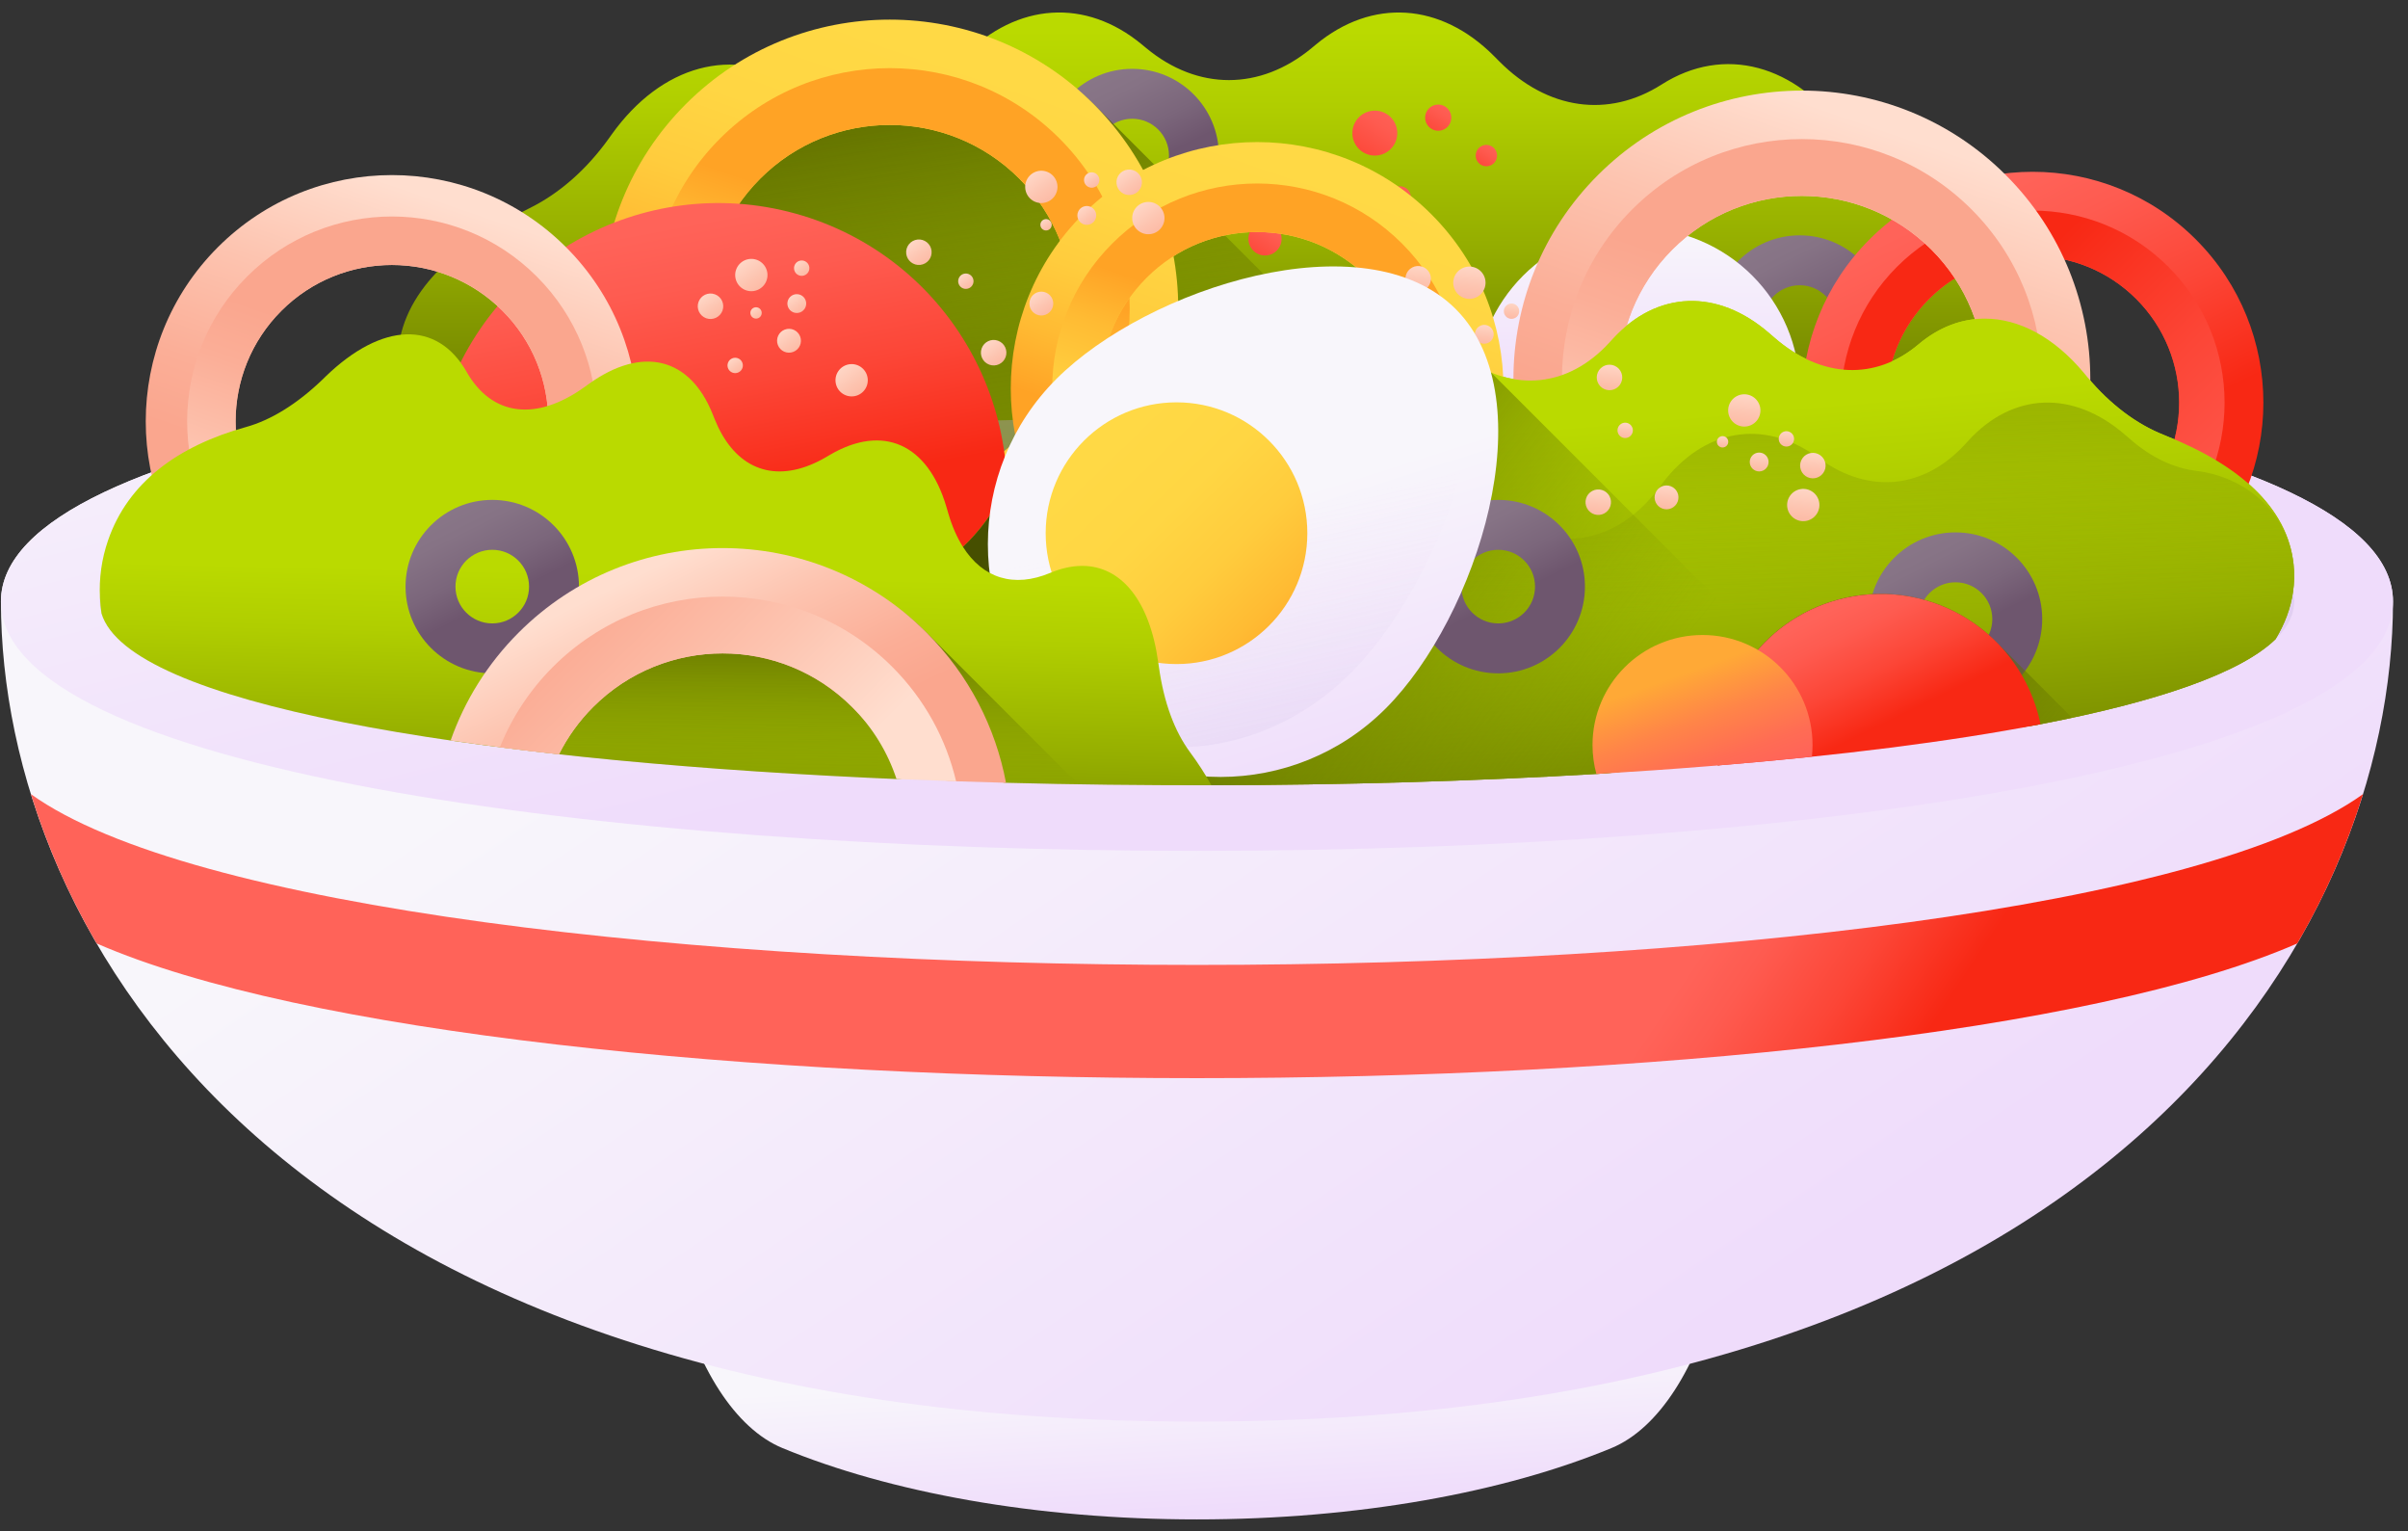 <svg width="151" height="96" viewBox="0 0 151 96" fill="none" xmlns="http://www.w3.org/2000/svg">
<rect x="0" y="0" width="151" height="96" fill="#333333" stroke="none"/>
<path d="M75.059 85.544C62.676 85.544 51.312 83.711 42.412 80.654C43.692 85.719 46.098 89.55 49.065 90.776C55.76 93.543 64.935 95.249 75.059 95.249C85.182 95.249 94.358 93.543 101.053 90.776C104.019 89.55 106.425 85.719 107.706 80.654C98.805 83.711 87.441 85.544 75.059 85.544Z" fill="url(#paint0_linear)"/>
<path d="M150.059 37.705C150.059 16.859 0.059 16.859 0.059 37.705C0.059 58.551 17.684 89.119 75.059 89.119C132.433 89.119 150.059 58.551 150.059 37.705Z" fill="url(#paint1_linear)"/>
<path d="M150.059 37.705C150.059 58.551 0.059 58.551 0.059 37.705C0.059 16.859 150.059 16.859 150.059 37.705Z" fill="url(#paint2_linear)"/>
<path d="M129.176 22.599C129.176 44.87 24.946 44.87 24.946 22.599C24.946 18.759 28.046 15.582 33.175 13.066C35.038 12.152 36.757 10.669 38.194 8.658L38.348 8.442C41.472 4.069 45.995 2.841 49.931 5.299L49.934 5.301C53.297 7.4 57.131 6.836 60.161 3.794L60.449 3.505C63.791 0.152 68.089 -0.123 71.607 2.791L71.876 3.013C75.106 5.69 79.018 5.69 82.249 3.014L82.52 2.79C86.038 -0.123 90.336 0.153 93.678 3.507L94.028 3.858C97.041 6.883 100.858 7.424 104.192 5.3C108.099 2.811 112.61 4.01 115.72 8.365L115.929 8.658C117.366 10.669 119.084 12.153 120.947 13.066C126.076 15.582 129.176 18.759 129.176 22.599Z" fill="url(#paint3_linear)"/>
<path d="M112.857 14.753C109.854 14.753 107.42 17.187 107.42 20.19C107.42 23.193 109.854 25.627 112.857 25.627C115.86 25.627 118.294 23.193 118.294 20.19C118.294 17.187 115.86 14.753 112.857 14.753ZM112.857 22.498C111.582 22.498 110.549 21.465 110.549 20.19C110.549 18.915 111.582 17.882 112.857 17.882C114.132 17.882 115.165 18.915 115.165 20.19C115.165 21.465 114.131 22.498 112.857 22.498Z" fill="url(#paint4_linear)"/>
<path d="M70.998 4.315C67.995 4.315 65.561 6.749 65.561 9.752C65.561 12.755 67.995 15.189 70.998 15.189C74 15.189 76.435 12.755 76.435 9.752C76.435 6.749 74.001 4.315 70.998 4.315ZM70.998 12.06C69.723 12.06 68.69 11.027 68.69 9.752C68.69 8.477 69.723 7.444 70.998 7.444C72.272 7.444 73.305 8.477 73.305 9.752C73.305 11.027 72.272 12.06 70.998 12.06Z" fill="url(#paint5_linear)"/>
<path d="M102.697 34.622C108.308 34.622 112.857 30.073 112.857 24.462C112.857 18.85 108.308 14.301 102.697 14.301C97.085 14.301 92.536 18.85 92.536 24.462C92.536 30.073 97.085 34.622 102.697 34.622Z" fill="url(#paint6_linear)"/>
<path d="M99.836 37.794L68.586 6.527C66.63 4.571 64.305 3.8 61.863 2.927C61.366 3.274 60.914 3.039 60.45 3.505L60.161 3.794C57.13 6.836 53.297 7.4 49.934 5.301L49.931 5.299C48.688 4.523 47.681 4.566 46.383 4.509C45.291 5.205 44.306 5.86 43.353 6.814C36.289 13.878 35.943 25.044 43.006 32.108L47.544 36.646C62.866 39.749 83.263 40.133 99.836 37.794Z" fill="url(#paint7_linear)"/>
<path d="M143.865 37.705C143.865 53.067 6.252 53.067 6.252 37.705C6.252 22.342 143.865 22.342 143.865 37.705Z" fill="url(#paint8_linear)"/>
<path d="M1.939 49.783C2.901 52.892 4.257 56.045 6.061 59.143C31.861 70.402 118.256 70.402 144.057 59.143C145.861 56.045 147.217 52.892 148.179 49.783C128.268 64.058 21.85 64.058 1.939 49.783Z" fill="url(#paint9_linear)"/>
<path d="M143.791 37.106C143.647 38.124 143.274 39.112 142.697 40.068C140.473 42.228 135.197 44.007 127.949 45.402C123.995 46.164 119.455 45.341 114.504 45.875C110.014 46.359 105.185 48.22 100.149 48.517C92.419 48.973 84.199 49.209 75.962 49.224C68.668 49.242 52.932 46.377 52.785 44.989C52.406 41.415 54.803 38.171 59.035 35.356C59.503 35.047 59.956 34.689 60.385 34.283C61.371 33.356 62.253 32.186 62.988 30.791L63.1 30.577C64.238 28.421 65.75 26.95 67.435 26.244C68.885 25.639 70.462 25.603 72.038 26.192C72.329 26.3 72.621 26.43 72.909 26.583L72.912 26.586C75.238 27.803 77.65 27.636 79.697 26.206C80.415 25.706 81.088 25.047 81.697 24.241L81.921 23.944C84.512 20.515 88.238 19.862 91.597 22.25L91.853 22.433C94.938 24.627 98.356 24.268 100.915 21.48L101.129 21.244C103.915 18.209 107.697 18.071 110.944 20.886L111.285 21.18C114.215 23.718 117.6 23.871 120.306 21.586C121.585 20.506 123.009 19.974 124.459 19.974C126.6 19.974 128.8 21.13 130.676 23.377L130.885 23.63C132.338 25.368 133.985 26.591 135.703 27.271C140.429 29.139 143.45 31.812 143.826 35.386C143.888 35.968 143.876 36.544 143.791 37.106Z" fill="url(#paint10_linear)"/>
<path d="M68.586 6.527C61.523 -0.536 50.07 -0.536 43.006 6.527C35.942 13.591 35.943 25.044 43.006 32.107C50.069 39.171 61.522 39.171 68.586 32.107C75.65 25.044 75.65 13.591 68.586 6.527ZM47.674 27.439C43.189 22.954 43.189 15.681 47.674 11.196C52.159 6.711 59.431 6.712 63.916 11.197C68.401 15.682 68.403 22.954 63.918 27.439C59.433 31.924 52.159 31.924 47.674 27.439Z" fill="url(#paint11_linear)"/>
<path d="M45.157 29.956C51.032 35.831 60.56 35.831 66.435 29.956C72.312 24.08 72.31 14.554 66.435 8.679C60.559 2.802 51.034 2.802 45.157 8.679C39.282 14.553 39.281 24.08 45.157 29.956ZM63.918 11.195C68.403 15.68 68.403 22.954 63.918 27.439C59.433 31.924 52.161 31.922 47.676 27.437C43.191 22.952 43.19 15.68 47.675 11.195C52.16 6.71 59.433 6.71 63.918 11.195Z" fill="url(#paint12_linear)"/>
<path d="M137.694 15.007C132.044 9.357 122.883 9.357 117.233 15.007C111.583 20.657 111.583 29.817 117.233 35.467C122.883 41.117 132.044 41.117 137.694 35.467C143.344 29.817 143.344 20.657 137.694 15.007ZM120.967 31.733C117.38 28.146 117.38 22.328 120.967 18.74C124.554 15.153 130.371 15.155 133.958 18.742C137.546 22.329 137.547 28.146 133.96 31.733C130.373 35.321 124.554 35.321 120.967 31.733Z" fill="url(#paint13_linear)"/>
<path d="M118.954 33.746C123.653 38.446 131.274 38.446 135.973 33.746C140.674 29.046 140.672 21.426 135.973 16.727C131.273 12.027 123.654 12.027 118.954 16.727C114.255 21.426 114.253 29.046 118.954 33.746ZM133.96 18.74C137.547 22.328 137.547 28.146 133.96 31.733C130.373 35.321 124.556 35.319 120.969 31.732C117.381 28.145 117.38 22.328 120.967 18.74C124.554 15.153 130.373 15.153 133.96 18.74Z" fill="url(#paint14_linear)"/>
<path d="M86.257 9.752C87.035 9.727 87.645 9.077 87.62 8.299C87.595 7.522 86.945 6.912 86.167 6.937C85.39 6.962 84.78 7.612 84.805 8.389C84.83 9.167 85.481 9.777 86.257 9.752Z" fill="url(#paint15_linear)"/>
<path d="M79.72 12.388C79.708 12.018 79.399 11.728 79.029 11.74C78.659 11.752 78.369 12.061 78.38 12.431C78.392 12.801 78.702 13.091 79.072 13.079C79.442 13.067 79.732 12.758 79.72 12.388Z" fill="url(#paint16_linear)"/>
<path d="M88.388 12.033C88.213 11.707 87.807 11.584 87.481 11.759C87.155 11.934 87.032 12.34 87.206 12.666C87.381 12.992 87.787 13.115 88.114 12.94C88.44 12.766 88.563 12.36 88.388 12.033Z" fill="url(#paint17_linear)"/>
<path d="M93.798 9.436C93.623 9.11 93.217 8.987 92.891 9.162C92.565 9.336 92.442 9.742 92.616 10.069C92.791 10.395 93.197 10.518 93.523 10.343C93.85 10.168 93.972 9.762 93.798 9.436Z" fill="url(#paint18_linear)"/>
<path d="M80.091 14.271C79.702 13.848 79.044 13.821 78.621 14.21C78.198 14.599 78.171 15.257 78.56 15.68C78.949 16.103 79.607 16.13 80.03 15.741C80.453 15.352 80.48 14.694 80.091 14.271Z" fill="url(#paint19_linear)"/>
<path d="M83.499 9.757C83.192 9.423 82.672 9.402 82.338 9.709C82.004 10.016 81.982 10.536 82.29 10.87C82.597 11.203 83.117 11.225 83.45 10.918C83.784 10.611 83.806 10.091 83.499 9.757Z" fill="url(#paint20_linear)"/>
<path d="M90.792 6.82C90.485 6.486 89.965 6.465 89.631 6.772C89.297 7.079 89.276 7.599 89.583 7.932C89.89 8.266 90.41 8.288 90.744 7.981C91.077 7.674 91.099 7.154 90.792 6.82Z" fill="url(#paint21_linear)"/>
<path d="M84.646 11.883C84.831 12.084 85.144 12.097 85.345 11.912C85.546 11.727 85.56 11.413 85.374 11.212C85.189 11.011 84.876 10.998 84.675 11.183C84.473 11.368 84.46 11.682 84.646 11.883Z" fill="url(#paint22_linear)"/>
<path d="M89.755 13.431C83.722 7.398 73.941 7.398 67.907 13.431C61.875 19.463 61.875 29.245 67.907 35.278C73.941 41.311 83.722 41.311 89.755 35.278C95.788 29.245 95.788 19.463 89.755 13.431ZM71.894 31.291C68.064 27.461 68.064 21.248 71.894 17.417C75.725 13.587 81.936 13.588 85.767 17.419C89.597 21.249 89.599 27.461 85.768 31.291C81.938 35.122 75.725 35.122 71.894 31.291Z" fill="url(#paint23_linear)"/>
<path d="M69.745 33.441C74.762 38.459 82.9 38.459 87.918 33.441C92.937 28.422 92.936 20.285 87.918 15.268C82.898 10.248 74.764 10.248 69.745 15.268C64.727 20.285 64.725 28.422 69.745 33.441ZM85.768 17.417C89.599 21.248 89.599 27.46 85.768 31.291C81.938 35.122 75.726 35.12 71.896 31.29C68.065 27.459 68.064 21.248 71.894 17.417C75.725 13.587 81.938 13.587 85.768 17.417Z" fill="url(#paint24_linear)"/>
<path d="M62.483 35.661C59.81 45.286 24.954 35.606 27.628 25.981C30.301 16.356 40.271 10.72 49.896 13.393C59.521 16.067 65.156 26.037 62.483 35.661Z" fill="url(#paint25_linear)"/>
<path d="M125.781 10.976C118.717 3.913 107.264 3.913 100.201 10.976C93.137 18.04 93.137 29.492 100.201 36.556C107.264 43.62 118.717 43.62 125.781 36.556C132.844 29.493 132.844 18.04 125.781 10.976ZM104.869 31.888C100.384 27.403 100.384 20.129 104.869 15.644C109.354 11.159 116.626 11.161 121.111 15.646C125.596 20.131 125.598 27.403 121.113 31.888C116.628 36.373 109.354 36.373 104.869 31.888Z" fill="url(#paint26_linear)"/>
<path d="M102.352 34.405C108.227 40.28 117.755 40.28 123.63 34.405C129.507 28.528 129.505 19.002 123.63 13.127C117.753 7.25 108.229 7.25 102.352 13.127C96.477 19.002 96.475 28.528 102.352 34.405ZM121.113 15.644C125.598 20.129 125.598 27.403 121.113 31.888C116.628 36.373 109.356 36.371 104.871 31.886C100.386 27.401 100.384 20.129 104.869 15.644C109.354 11.159 116.628 11.159 121.113 15.644Z" fill="url(#paint27_linear)"/>
<path d="M35.495 15.497C29.466 9.468 19.69 9.468 13.661 15.497C7.632 21.526 7.632 31.302 13.661 37.331C19.69 43.36 29.466 43.36 35.495 37.331C41.524 31.302 41.524 21.526 35.495 15.497ZM17.645 33.347C13.817 29.519 13.817 23.31 17.645 19.482C21.474 15.654 27.681 15.655 31.509 19.483C35.337 23.311 35.339 29.519 31.51 33.347C27.682 37.175 21.473 37.175 17.645 33.347Z" fill="url(#paint28_linear)"/>
<path d="M15.497 35.495C20.511 40.51 28.644 40.51 33.659 35.495C38.675 30.479 38.673 22.348 33.659 17.334C28.642 12.318 20.513 12.318 15.497 17.334C10.482 22.348 10.481 30.479 15.497 35.495ZM31.51 19.482C35.339 23.31 35.339 29.519 31.51 33.347C27.682 37.175 21.475 37.174 17.647 33.345C13.819 29.517 13.817 23.31 17.645 19.482C21.474 15.654 27.682 15.654 31.51 19.482Z" fill="url(#paint29_linear)"/>
<path d="M143.791 37.106C143.647 38.124 143.274 39.112 142.697 40.068C140.47 42.231 135.185 44.01 127.924 45.407C123.741 46.212 118.903 45.124 113.616 45.674C109.377 46.116 104.851 48.24 100.143 48.517C92.414 48.973 84.197 49.209 75.962 49.224C68.668 49.242 52.932 46.377 52.785 44.989C52.406 41.415 54.803 38.171 59.035 35.356C59.503 35.047 59.956 34.689 60.385 34.283C61.371 33.356 62.253 32.186 62.988 30.791L63.1 30.577C64.238 28.421 65.75 26.95 67.435 26.244C68.885 25.639 70.462 25.603 72.038 26.192C72.329 26.3 72.621 26.43 72.909 26.583L72.912 26.586C75.238 27.803 77.65 27.636 79.697 26.206C80.415 25.706 81.088 25.047 81.697 24.241L81.921 23.944C84.512 20.515 88.238 19.862 91.597 22.25L91.853 22.433C94.938 24.627 98.356 24.268 100.915 21.48L101.129 21.244C103.915 18.209 107.697 18.071 110.944 20.886L111.285 21.18C114.215 23.718 117.6 23.871 120.306 21.586C121.585 20.506 123.009 19.974 124.459 19.974C126.6 19.974 128.8 21.13 130.676 23.377L130.885 23.63C132.338 25.368 133.985 26.591 135.703 27.271C140.429 29.139 143.45 31.812 143.826 35.386C143.888 35.968 143.876 36.544 143.791 37.106Z" fill="url(#paint30_linear)"/>
<path d="M75.287 48.884C75.407 49.035 75.438 49.074 75.558 49.224C83.915 49.217 92.262 48.981 100.107 48.52C105.016 48.231 109.728 46.676 114.122 46.21C119.213 45.669 123.877 46.186 127.926 45.407C135.186 44.01 140.47 42.231 142.697 40.068C143.273 39.112 143.647 38.124 143.791 37.106C143.876 36.545 143.888 35.968 143.826 35.386C143.812 35.253 143.795 35.122 143.773 34.992C143.287 32.011 140.73 29.881 137.732 29.52C136.33 29.351 134.918 28.693 133.598 27.549L133.257 27.255C130.01 24.441 126.227 24.579 123.442 27.614L123.227 27.849C120.668 30.638 117.251 30.997 114.165 28.802L113.91 28.62C110.551 26.232 106.824 26.885 104.233 30.314L104.01 30.611C103.401 31.417 102.727 32.076 102.01 32.576C99.963 34.005 97.551 34.173 95.224 32.955L95.221 32.952C94.933 32.8 94.642 32.67 94.351 32.561C92.774 31.973 91.198 32.008 89.748 32.614C88.062 33.32 86.551 34.791 85.412 36.947L85.301 37.161C84.565 38.555 83.683 39.726 82.698 40.652C82.268 41.058 81.815 41.417 81.348 41.726C78.115 43.876 75.958 46.277 75.287 48.884Z" fill="url(#paint31_linear)"/>
<path d="M116.839 46.69C111.603 47.318 106.348 47.748 100.119 48.518C92.398 48.972 84.189 49.207 75.962 49.224C68.668 49.242 52.932 46.377 52.785 44.989C52.406 41.415 54.803 38.171 59.035 35.356C59.503 35.047 59.956 34.689 60.385 34.283C61.371 33.356 62.253 32.186 62.988 30.791L63.1 30.577C64.238 28.421 65.75 26.95 67.435 26.244C68.885 25.639 70.462 25.603 72.038 26.192C72.329 26.3 72.621 26.43 72.909 26.583L72.912 26.586C75.238 27.803 77.65 27.636 79.697 26.206C80.415 25.706 81.088 25.047 81.697 24.241L81.921 23.944C84.512 20.515 88.238 19.862 91.597 22.25L91.853 22.433C92.394 22.818 92.944 23.124 93.5 23.35L116.839 46.69Z" fill="url(#paint32_linear)"/>
<path d="M93.951 31.337C90.948 31.337 88.514 33.771 88.514 36.774C88.514 39.776 90.948 42.211 93.951 42.211C96.953 42.211 99.388 39.776 99.388 36.774C99.388 33.771 96.954 31.337 93.951 31.337ZM93.951 39.081C92.676 39.081 91.643 38.048 91.643 36.774C91.643 35.499 92.676 34.466 93.951 34.466C95.225 34.466 96.259 35.499 96.259 36.774C96.259 38.048 95.225 39.081 93.951 39.081Z" fill="url(#paint33_linear)"/>
<path d="M122.625 33.374C119.622 33.374 117.188 35.808 117.188 38.811C117.188 41.814 119.622 44.248 122.625 44.248C125.628 44.248 128.062 41.814 128.062 38.811C128.062 35.808 125.628 33.374 122.625 33.374ZM122.625 41.119C121.351 41.119 120.317 40.086 120.317 38.811C120.317 37.536 121.351 36.503 122.625 36.503C123.9 36.503 124.933 37.536 124.933 38.811C124.933 40.086 123.9 41.119 122.625 41.119Z" fill="url(#paint34_linear)"/>
<path d="M92.62 18.617C93.113 18.354 93.299 17.74 93.036 17.247C92.773 16.754 92.16 16.567 91.666 16.831C91.173 17.094 90.987 17.707 91.25 18.2C91.513 18.694 92.126 18.88 92.62 18.617Z" fill="url(#paint35_linear)"/>
<path d="M89.635 17.098C89.427 16.709 88.943 16.561 88.554 16.769C88.164 16.977 88.017 17.461 88.225 17.851C88.433 18.24 88.917 18.388 89.306 18.18C89.696 17.972 89.843 17.488 89.635 17.098Z" fill="url(#paint36_linear)"/>
<path d="M88.035 21.045C87.91 20.811 87.618 20.722 87.383 20.847C87.148 20.972 87.06 21.264 87.185 21.499C87.31 21.734 87.602 21.823 87.837 21.697C88.072 21.572 88.161 21.28 88.035 21.045Z" fill="url(#paint37_linear)"/>
<path d="M93.023 26.009C92.568 25.684 91.936 25.789 91.61 26.244C91.285 26.698 91.39 27.331 91.845 27.656C92.299 27.981 92.932 27.876 93.257 27.422C93.582 26.967 93.478 26.334 93.023 26.009Z" fill="url(#paint38_linear)"/>
<path d="M101.393 23.012C101.034 22.756 100.534 22.838 100.278 23.197C100.021 23.556 100.104 24.056 100.463 24.312C100.822 24.569 101.321 24.486 101.578 24.127C101.834 23.768 101.752 23.269 101.393 23.012Z" fill="url(#paint39_linear)"/>
<path d="M95.064 19.116C94.848 18.961 94.547 19.011 94.392 19.227C94.237 19.444 94.287 19.744 94.503 19.899C94.72 20.054 95.021 20.004 95.176 19.788C95.331 19.572 95.281 19.271 95.064 19.116Z" fill="url(#paint40_linear)"/>
<path d="M91.427 21.67C91.041 21.521 90.608 21.713 90.459 22.098C90.31 22.483 90.502 22.917 90.887 23.066C91.272 23.215 91.706 23.023 91.855 22.638C92.004 22.252 91.812 21.819 91.427 21.67Z" fill="url(#paint41_linear)"/>
<path d="M93.288 20.406C92.984 20.288 92.642 20.44 92.525 20.744C92.407 21.048 92.558 21.39 92.862 21.508C93.167 21.625 93.509 21.474 93.626 21.17C93.744 20.865 93.593 20.523 93.288 20.406Z" fill="url(#paint42_linear)"/>
<path d="M90.651 20.023C90.835 20.094 91.041 20.003 91.112 19.819C91.183 19.636 91.092 19.429 90.908 19.358C90.725 19.288 90.519 19.379 90.448 19.562C90.377 19.746 90.468 19.952 90.651 20.023Z" fill="url(#paint43_linear)"/>
<path d="M109.858 26.622C110.351 26.359 110.537 25.746 110.274 25.253C110.011 24.759 109.398 24.573 108.905 24.836C108.411 25.099 108.225 25.713 108.488 26.206C108.751 26.699 109.365 26.886 109.858 26.622Z" fill="url(#paint44_linear)"/>
<path d="M100.928 31.105C100.72 30.716 100.236 30.569 99.847 30.777C99.457 30.985 99.31 31.469 99.518 31.858C99.726 32.248 100.21 32.395 100.599 32.187C100.989 31.979 101.136 31.495 100.928 31.105Z" fill="url(#paint45_linear)"/>
<path d="M102.336 26.752C102.211 26.517 101.919 26.428 101.684 26.554C101.45 26.679 101.361 26.971 101.486 27.206C101.611 27.441 101.903 27.529 102.138 27.404C102.373 27.279 102.462 26.987 102.336 26.752Z" fill="url(#paint46_linear)"/>
<path d="M113.668 30.836C113.213 30.511 112.581 30.616 112.255 31.07C111.93 31.525 112.035 32.157 112.49 32.483C112.945 32.808 113.577 32.703 113.902 32.248C114.227 31.793 114.123 31.161 113.668 30.836Z" fill="url(#paint47_linear)"/>
<path d="M114.33 29.653C114.587 29.294 114.504 28.794 114.145 28.538C113.786 28.281 113.287 28.363 113.03 28.723C112.773 29.082 112.856 29.581 113.215 29.838C113.574 30.094 114.073 30.011 114.33 29.653Z" fill="url(#paint48_linear)"/>
<path d="M112.302 27.121C112.086 26.966 111.785 27.016 111.63 27.233C111.475 27.449 111.525 27.75 111.741 27.905C111.958 28.06 112.259 28.01 112.414 27.794C112.569 27.577 112.519 27.276 112.302 27.121Z" fill="url(#paint49_linear)"/>
<path d="M104.774 30.483C104.389 30.334 103.956 30.525 103.807 30.91C103.658 31.296 103.849 31.729 104.235 31.878C104.62 32.027 105.053 31.835 105.202 31.45C105.351 31.065 105.16 30.632 104.774 30.483Z" fill="url(#paint50_linear)"/>
<path d="M110.526 28.411C110.222 28.294 109.88 28.445 109.762 28.749C109.645 29.053 109.796 29.395 110.1 29.513C110.404 29.631 110.746 29.479 110.864 29.175C110.981 28.871 110.83 28.529 110.526 28.411Z" fill="url(#paint51_linear)"/>
<path d="M107.889 28.029C108.073 28.099 108.279 28.008 108.35 27.825C108.421 27.641 108.33 27.435 108.146 27.364C107.962 27.293 107.756 27.384 107.685 27.568C107.615 27.752 107.706 27.958 107.889 28.029Z" fill="url(#paint52_linear)"/>
<path d="M86.896 44.411C81.179 50.128 71.921 50.139 66.218 44.436C60.514 38.732 60.525 29.474 66.242 23.757C71.959 18.04 85.579 13.667 91.282 19.371C96.986 25.074 92.613 38.694 86.896 44.411Z" fill="url(#paint53_linear)"/>
<path d="M65.653 43.836C70.808 48.386 79.17 47.727 84.691 42.206C90.128 36.77 94.793 24.634 90.856 19.076C90.735 18.904 90.585 18.753 90.416 18.628C84.301 14.088 71.688 18.312 66.242 23.757C60.721 29.278 60.523 38.101 65.653 43.836Z" fill="url(#paint54_linear)"/>
<path d="M73.776 41.629C78.306 41.629 81.979 37.956 81.979 33.425C81.979 28.894 78.306 25.222 73.776 25.222C69.245 25.222 65.572 28.894 65.572 33.425C65.572 37.956 69.245 41.629 73.776 41.629Z" fill="url(#paint55_linear)"/>
<path d="M75.962 49.224C71.647 49.234 67.329 49.183 63.073 49.071C62.023 49.044 60.977 46.954 59.936 46.919C58.697 46.877 57.465 48.889 56.242 48.837C55.614 48.811 54.99 48.783 54.368 48.753C29.179 47.559 8.068 44.127 6.365 38.453C6.315 38.124 6.282 37.791 6.268 37.462C6.206 36.262 6.368 35.062 6.776 33.874C8.026 30.241 11.153 27.956 15.432 26.768C16.985 26.336 18.627 25.333 20.253 23.765L20.426 23.595C23.959 20.183 27.409 20.074 29.262 23.312V23.315C30.847 26.083 33.615 26.439 36.65 24.265L36.938 24.059C40.285 21.662 43.273 22.4 44.694 25.974L44.803 26.247C44.941 26.591 45.094 26.912 45.259 27.203C46.671 29.692 49.071 30.25 51.8 28.656L52.056 28.506C55.377 26.568 58.185 27.827 59.347 31.777L59.468 32.189C59.706 33 60.015 33.7 60.385 34.283C61.635 36.253 63.582 36.868 65.853 35.915C66.559 35.618 67.232 35.474 67.862 35.474C70.303 35.474 72.088 37.642 72.626 41.492L72.674 41.815C72.985 44.053 73.662 45.853 74.621 47.15C75.129 47.836 75.576 48.53 75.962 49.224Z" fill="url(#paint56_linear)"/>
<path d="M125.338 40.398C122.946 37.897 119.343 36.671 115.718 37.477C110.771 38.576 107.466 43.087 107.722 47.985C107.724 47.985 107.727 47.985 107.729 47.984C107.778 47.98 114.788 46.566 118.094 46.149C121.527 45.715 125.032 45.962 127.911 45.409C128.605 45.275 129.281 45.138 129.938 44.998L125.338 40.398Z" fill="url(#paint57_linear)"/>
<path d="M127.924 45.243C126.699 39.728 121.234 36.251 115.718 37.477C110.771 38.576 107.466 43.087 107.722 47.985C115.334 47.36 122.252 46.499 127.95 45.401C127.942 45.349 127.936 45.296 127.924 45.243Z" fill="url(#paint58_linear)"/>
<path d="M113.66 46.705C113.66 42.895 110.571 39.807 106.761 39.807C102.951 39.807 99.863 42.895 99.863 46.705C99.863 47.333 99.949 47.94 100.105 48.518C104.831 48.24 109.368 47.878 113.621 47.435C113.646 47.195 113.66 46.952 113.66 46.705Z" fill="url(#paint59_linear)"/>
<path d="M58.104 39.655C55.41 36.961 52.05 35.691 48.611 35.075C43.033 34.075 37.143 35.413 32.773 39.783C30.798 41.759 29.126 43.95 28.256 46.421C28.469 46.452 28.689 46.482 28.904 46.512C28.904 46.513 28.903 46.513 28.903 46.514C36.321 47.566 45.066 48.312 54.368 48.753C54.984 48.782 55.603 48.81 56.224 48.837C57.466 48.889 58.717 47.466 59.974 47.508C61 47.542 62.031 49.044 63.065 49.071C64.572 49.11 66.087 49.142 67.607 49.166L58.104 39.655Z" fill="url(#paint60_linear)"/>
<path d="M30.869 31.337C27.866 31.337 25.431 33.771 25.431 36.774C25.431 39.776 27.866 42.211 30.869 42.211C33.871 42.211 36.306 39.776 36.306 36.774C36.306 33.771 33.871 31.337 30.869 31.337ZM30.869 39.081C29.594 39.081 28.561 38.048 28.561 36.774C28.561 35.499 29.594 34.466 30.869 34.466C32.143 34.466 33.176 35.499 33.176 36.774C33.176 38.048 32.143 39.081 30.869 39.081Z" fill="url(#paint61_linear)"/>
<path d="M58.104 39.655C51.041 32.592 39.588 32.592 32.524 39.655C30.548 41.631 29.126 43.951 28.256 46.421C30.412 46.735 32.684 47.023 35.053 47.284C35.59 46.217 36.301 45.214 37.192 44.323C41.677 39.838 48.949 39.84 53.434 44.325C54.745 45.636 55.749 46.895 56.293 48.543C57.525 48.596 58.686 48.934 59.933 48.976C60.979 49.011 62.029 49.042 63.084 49.07C62.432 45.621 60.774 42.325 58.104 39.655Z" fill="url(#paint62_linear)"/>
<path d="M55.953 41.806C50.077 35.93 40.552 35.93 34.675 41.806C33.19 43.291 32.082 45.01 31.347 46.844C32.553 46.999 33.79 47.145 35.053 47.285C35.59 46.217 36.301 45.215 37.192 44.324C41.677 39.839 48.951 39.839 53.436 44.324C54.748 45.635 55.673 47.186 56.217 48.834C57.455 48.887 58.701 48.935 59.955 48.977C59.335 46.349 58.002 43.856 55.953 41.806Z" fill="url(#paint63_linear)"/>
<path d="M48.066 17.59C48.258 17.065 47.988 16.484 47.463 16.291C46.938 16.099 46.356 16.369 46.164 16.894C45.972 17.419 46.242 18.001 46.767 18.193C47.292 18.385 47.874 18.115 48.066 17.59Z" fill="url(#paint64_linear)"/>
<path d="M44.829 18.448C44.414 18.297 43.955 18.51 43.804 18.924C43.652 19.339 43.865 19.798 44.279 19.95C44.694 20.101 45.153 19.888 45.305 19.474C45.456 19.059 45.243 18.6 44.829 18.448Z" fill="url(#paint65_linear)"/>
<path d="M46.268 22.457C46.018 22.365 45.741 22.494 45.65 22.744C45.558 22.994 45.687 23.27 45.937 23.362C46.186 23.453 46.463 23.325 46.555 23.075C46.646 22.825 46.518 22.548 46.268 22.457Z" fill="url(#paint66_linear)"/>
<path d="M53.295 22.831C52.739 22.892 52.337 23.392 52.398 23.948C52.459 24.504 52.959 24.905 53.515 24.844C54.071 24.784 54.472 24.284 54.411 23.728C54.35 23.172 53.85 22.77 53.295 22.831Z" fill="url(#paint67_linear)"/>
<path d="M57.535 15.017C57.096 15.065 56.779 15.46 56.827 15.898C56.875 16.337 57.27 16.654 57.709 16.606C58.147 16.558 58.464 16.163 58.416 15.725C58.368 15.286 57.974 14.969 57.535 15.017Z" fill="url(#paint68_linear)"/>
<path d="M50.221 16.332C49.956 16.361 49.765 16.599 49.794 16.864C49.823 17.128 50.061 17.319 50.325 17.291C50.59 17.262 50.781 17.024 50.752 16.759C50.723 16.494 50.485 16.303 50.221 16.332Z" fill="url(#paint69_linear)"/>
<path d="M49.213 20.661C48.826 20.807 48.631 21.239 48.777 21.625C48.923 22.012 49.355 22.207 49.741 22.061C50.128 21.915 50.323 21.484 50.177 21.097C50.031 20.711 49.599 20.515 49.213 20.661Z" fill="url(#paint70_linear)"/>
<path d="M49.757 18.478C49.452 18.593 49.298 18.934 49.413 19.239C49.528 19.544 49.868 19.698 50.174 19.583C50.479 19.468 50.633 19.127 50.518 18.822C50.403 18.517 50.062 18.363 49.757 18.478Z" fill="url(#paint71_linear)"/>
<path d="M47.536 19.951C47.72 19.881 47.813 19.676 47.743 19.492C47.674 19.308 47.468 19.215 47.285 19.285C47.1 19.354 47.008 19.559 47.077 19.743C47.147 19.927 47.352 20.02 47.536 19.951Z" fill="url(#paint72_linear)"/>
<path d="M66.251 12.064C66.443 11.539 66.173 10.958 65.648 10.765C65.123 10.573 64.542 10.843 64.349 11.368C64.157 11.893 64.427 12.475 64.952 12.667C65.478 12.859 66.059 12.589 66.251 12.064Z" fill="url(#paint73_linear)"/>
<path d="M62.585 21.359C62.17 21.207 61.711 21.42 61.559 21.835C61.408 22.249 61.621 22.708 62.035 22.86C62.45 23.012 62.909 22.799 63.061 22.384C63.212 21.97 62.999 21.511 62.585 21.359Z" fill="url(#paint74_linear)"/>
<path d="M60.732 17.176C60.482 17.084 60.205 17.213 60.114 17.463C60.022 17.713 60.151 17.989 60.4 18.081C60.65 18.172 60.927 18.044 61.019 17.794C61.11 17.544 60.981 17.267 60.732 17.176Z" fill="url(#paint75_linear)"/>
<path d="M71.9 12.665C71.344 12.725 70.943 13.225 71.004 13.781C71.064 14.337 71.564 14.738 72.12 14.678C72.676 14.617 73.078 14.117 73.017 13.561C72.956 13.005 72.456 12.604 71.9 12.665Z" fill="url(#paint76_linear)"/>
<path d="M71.604 11.341C71.556 10.902 71.162 10.585 70.723 10.633C70.284 10.681 69.968 11.076 70.016 11.514C70.064 11.953 70.458 12.27 70.897 12.222C71.335 12.175 71.652 11.78 71.604 11.341Z" fill="url(#paint77_linear)"/>
<path d="M68.406 10.806C68.141 10.835 67.95 11.073 67.979 11.338C68.008 11.602 68.246 11.793 68.51 11.765C68.775 11.736 68.966 11.498 68.937 11.233C68.908 10.968 68.67 10.777 68.406 10.806Z" fill="url(#paint78_linear)"/>
<path d="M65.036 18.331C64.65 18.476 64.454 18.908 64.6 19.295C64.746 19.681 65.178 19.876 65.564 19.73C65.951 19.585 66.146 19.153 66 18.766C65.854 18.38 65.422 18.185 65.036 18.331Z" fill="url(#paint79_linear)"/>
<path d="M67.942 12.952C67.637 13.068 67.483 13.408 67.598 13.713C67.713 14.019 68.054 14.172 68.359 14.057C68.665 13.942 68.819 13.602 68.704 13.296C68.588 12.991 68.247 12.837 67.942 12.952Z" fill="url(#paint80_linear)"/>
<path d="M65.721 14.425C65.905 14.355 65.998 14.15 65.928 13.966C65.859 13.782 65.653 13.689 65.47 13.759C65.285 13.828 65.193 14.034 65.262 14.217C65.332 14.401 65.537 14.494 65.721 14.425Z" fill="url(#paint81_linear)"/>
<defs>
<linearGradient id="paint0_linear" x1="75.368" y1="85.749" x2="75.917" y2="94.808" gradientUnits="userSpaceOnUse">
<stop stop-color="#F8F6FB"/>
<stop offset="1" stop-color="#EFDCFB"/>
</linearGradient>
<linearGradient id="paint1_linear" x1="63.597" y1="26.28" x2="103.684" y2="86.001" gradientUnits="userSpaceOnUse">
<stop stop-color="#F8F6FB"/>
<stop offset="1" stop-color="#EFDCFB"/>
</linearGradient>
<linearGradient id="paint2_linear" x1="65.948" y1="0.922" x2="76.536" y2="43.668" gradientUnits="userSpaceOnUse">
<stop stop-color="#F8F6FB"/>
<stop offset="1" stop-color="#EFDCFB"/>
</linearGradient>
<linearGradient id="paint3_linear" x1="77.061" y1="1.91" x2="77.061" y2="22.806" gradientUnits="userSpaceOnUse">
<stop stop-color="#BADA00"/>
<stop offset="0.227" stop-color="#B0CE00"/>
<stop offset="0.638" stop-color="#95AE00"/>
<stop offset="1" stop-color="#798C00"/>
</linearGradient>
<linearGradient id="paint4_linear" x1="110.021" y1="14.518" x2="113.256" y2="20.989" gradientUnits="userSpaceOnUse">
<stop stop-color="#8A7889"/>
<stop offset="0.334" stop-color="#867385"/>
<stop offset="0.704" stop-color="#7B667B"/>
<stop offset="1" stop-color="#6E566E"/>
</linearGradient>
<linearGradient id="paint5_linear" x1="68.162" y1="4.081" x2="71.397" y2="10.552" gradientUnits="userSpaceOnUse">
<stop stop-color="#8A7889"/>
<stop offset="0.334" stop-color="#867385"/>
<stop offset="0.704" stop-color="#7B667B"/>
<stop offset="1" stop-color="#6E566E"/>
</linearGradient>
<linearGradient id="paint6_linear" x1="102.697" y1="14.382" x2="102.697" y2="25.262" gradientUnits="userSpaceOnUse">
<stop stop-color="#F8F6FB"/>
<stop offset="1" stop-color="#EFDCFB"/>
</linearGradient>
<linearGradient id="paint7_linear" x1="69.109" y1="31.014" x2="63.586" y2="-1.445" gradientUnits="userSpaceOnUse">
<stop stop-color="#798C00" stop-opacity="0"/>
<stop offset="0.654" stop-color="#556100" stop-opacity="0.654"/>
<stop offset="1" stop-color="#464F00"/>
</linearGradient>
<linearGradient id="paint8_linear" x1="75.059" y1="67.146" x2="75.059" y2="-39.211" gradientUnits="userSpaceOnUse">
<stop stop-color="#EFDCFB" stop-opacity="0"/>
<stop offset="0.029" stop-color="#E9D6F7" stop-opacity="0.029"/>
<stop offset="0.22" stop-color="#C5B5DE" stop-opacity="0.22"/>
<stop offset="0.414" stop-color="#AA9BCB" stop-opacity="0.414"/>
<stop offset="0.608" stop-color="#9688BD" stop-opacity="0.608"/>
<stop offset="0.803" stop-color="#8A7DB5" stop-opacity="0.803"/>
<stop offset="1" stop-color="#8679B2"/>
</linearGradient>
<linearGradient id="paint9_linear" x1="99.981" y1="69.703" x2="112.15" y2="77.816" gradientUnits="userSpaceOnUse">
<stop stop-color="#FF6359"/>
<stop offset="0.224" stop-color="#FE5B50"/>
<stop offset="0.595" stop-color="#FC4637"/>
<stop offset="1" stop-color="#F82814"/>
</linearGradient>
<linearGradient id="paint10_linear" x1="97.159" y1="26.768" x2="99.112" y2="49.624" gradientUnits="userSpaceOnUse">
<stop stop-color="#BADA00"/>
<stop offset="0.227" stop-color="#B0CE00"/>
<stop offset="0.638" stop-color="#95AE00"/>
<stop offset="1" stop-color="#798C00"/>
</linearGradient>
<linearGradient id="paint11_linear" x1="61.163" y1="3.715" x2="53.959" y2="24.737" gradientUnits="userSpaceOnUse">
<stop stop-color="#FFD945"/>
<stop offset="0.313" stop-color="#FFD643"/>
<stop offset="0.559" stop-color="#FFCC3D"/>
<stop offset="0.783" stop-color="#FFBB33"/>
<stop offset="0.992" stop-color="#FFA426"/>
<stop offset="1" stop-color="#FFA325"/>
</linearGradient>
<linearGradient id="paint12_linear" x1="51.394" y1="32.344" x2="57.386" y2="14.857" gradientUnits="userSpaceOnUse">
<stop stop-color="#FFD945"/>
<stop offset="0.313" stop-color="#FFD643"/>
<stop offset="0.559" stop-color="#FFCC3D"/>
<stop offset="0.783" stop-color="#FFBB33"/>
<stop offset="0.992" stop-color="#FFA426"/>
<stop offset="1" stop-color="#FFA325"/>
</linearGradient>
<linearGradient id="paint13_linear" x1="121.669" y1="13.402" x2="129.487" y2="29.37" gradientUnits="userSpaceOnUse">
<stop stop-color="#FF6359"/>
<stop offset="0.224" stop-color="#FE5B50"/>
<stop offset="0.595" stop-color="#FC4637"/>
<stop offset="1" stop-color="#F82814"/>
</linearGradient>
<linearGradient id="paint14_linear" x1="141.657" y1="39.43" x2="123.122" y2="20.895" gradientUnits="userSpaceOnUse">
<stop stop-color="#FF6359"/>
<stop offset="0.224" stop-color="#FE5B50"/>
<stop offset="0.595" stop-color="#FC4637"/>
<stop offset="1" stop-color="#F82814"/>
</linearGradient>
<linearGradient id="paint15_linear" x1="87.142" y1="6.457" x2="83.584" y2="12.097" gradientUnits="userSpaceOnUse">
<stop stop-color="#FF6359"/>
<stop offset="0.224" stop-color="#FE5B50"/>
<stop offset="0.595" stop-color="#FC4637"/>
<stop offset="1" stop-color="#F82814"/>
</linearGradient>
<linearGradient id="paint16_linear" x1="79.377" y1="11.477" x2="77.683" y2="14.161" gradientUnits="userSpaceOnUse">
<stop stop-color="#FF6359"/>
<stop offset="0.224" stop-color="#FE5B50"/>
<stop offset="0.595" stop-color="#FC4637"/>
<stop offset="1" stop-color="#F82814"/>
</linearGradient>
<linearGradient id="paint17_linear" x1="88.129" y1="11.415" x2="86.435" y2="14.099" gradientUnits="userSpaceOnUse">
<stop stop-color="#FF6359"/>
<stop offset="0.224" stop-color="#FE5B50"/>
<stop offset="0.595" stop-color="#FC4637"/>
<stop offset="1" stop-color="#F82814"/>
</linearGradient>
<linearGradient id="paint18_linear" x1="93.54" y1="8.814" x2="91.847" y2="11.499" gradientUnits="userSpaceOnUse">
<stop stop-color="#FF6359"/>
<stop offset="0.224" stop-color="#FE5B50"/>
<stop offset="0.595" stop-color="#FC4637"/>
<stop offset="1" stop-color="#F82814"/>
</linearGradient>
<linearGradient id="paint19_linear" x1="79.954" y1="13.567" x2="77.325" y2="17.735" gradientUnits="userSpaceOnUse">
<stop stop-color="#FF6359"/>
<stop offset="0.224" stop-color="#FE5B50"/>
<stop offset="0.595" stop-color="#FC4637"/>
<stop offset="1" stop-color="#F82814"/>
</linearGradient>
<linearGradient id="paint20_linear" x1="83.345" y1="9.184" x2="81.27" y2="12.474" gradientUnits="userSpaceOnUse">
<stop stop-color="#FF6359"/>
<stop offset="0.224" stop-color="#FE5B50"/>
<stop offset="0.595" stop-color="#FC4637"/>
<stop offset="1" stop-color="#F82814"/>
</linearGradient>
<linearGradient id="paint21_linear" x1="90.642" y1="6.243" x2="88.566" y2="9.533" gradientUnits="userSpaceOnUse">
<stop stop-color="#FF6359"/>
<stop offset="0.224" stop-color="#FE5B50"/>
<stop offset="0.595" stop-color="#FC4637"/>
<stop offset="1" stop-color="#F82814"/>
</linearGradient>
<linearGradient id="paint22_linear" x1="85.197" y1="10.838" x2="83.946" y2="12.822" gradientUnits="userSpaceOnUse">
<stop stop-color="#FF6359"/>
<stop offset="0.224" stop-color="#FE5B50"/>
<stop offset="0.595" stop-color="#FC4637"/>
<stop offset="1" stop-color="#F82814"/>
</linearGradient>
<linearGradient id="paint23_linear" x1="83.415" y1="11.024" x2="77.263" y2="28.98" gradientUnits="userSpaceOnUse">
<stop stop-color="#FFD945"/>
<stop offset="0.313" stop-color="#FFD643"/>
<stop offset="0.559" stop-color="#FFCC3D"/>
<stop offset="0.783" stop-color="#FFBB33"/>
<stop offset="0.992" stop-color="#FFA426"/>
<stop offset="1" stop-color="#FFA325"/>
</linearGradient>
<linearGradient id="paint24_linear" x1="75.074" y1="35.489" x2="80.191" y2="20.553" gradientUnits="userSpaceOnUse">
<stop stop-color="#FFD945"/>
<stop offset="0.313" stop-color="#FFD643"/>
<stop offset="0.559" stop-color="#FFCC3D"/>
<stop offset="0.783" stop-color="#FFBB33"/>
<stop offset="0.992" stop-color="#FFA426"/>
<stop offset="1" stop-color="#FFA325"/>
</linearGradient>
<linearGradient id="paint25_linear" x1="42.607" y1="14.066" x2="45.837" y2="31.407" gradientUnits="userSpaceOnUse">
<stop stop-color="#FF6359"/>
<stop offset="0.224" stop-color="#FE5B50"/>
<stop offset="0.595" stop-color="#FC4637"/>
<stop offset="1" stop-color="#F82814"/>
</linearGradient>
<linearGradient id="paint26_linear" x1="118.349" y1="8.163" x2="111.145" y2="29.186" gradientUnits="userSpaceOnUse">
<stop stop-color="#FFDECF"/>
<stop offset="0.379" stop-color="#FDC4B0"/>
<stop offset="0.765" stop-color="#FBAE97"/>
<stop offset="1" stop-color="#FAA68E"/>
</linearGradient>
<linearGradient id="paint27_linear" x1="108.58" y1="36.792" x2="114.572" y2="19.305" gradientUnits="userSpaceOnUse">
<stop stop-color="#FFDECF"/>
<stop offset="0.379" stop-color="#FDC4B0"/>
<stop offset="0.765" stop-color="#FBAE97"/>
<stop offset="1" stop-color="#FAA68E"/>
</linearGradient>
<linearGradient id="paint28_linear" x1="29.167" y1="13.092" x2="23.019" y2="31.036" gradientUnits="userSpaceOnUse">
<stop stop-color="#FFDECF"/>
<stop offset="0.379" stop-color="#FDC4B0"/>
<stop offset="0.765" stop-color="#FBAE97"/>
<stop offset="1" stop-color="#FAA68E"/>
</linearGradient>
<linearGradient id="paint29_linear" x1="20.83" y1="37.541" x2="25.945" y2="22.616" gradientUnits="userSpaceOnUse">
<stop stop-color="#FFDECF"/>
<stop offset="0.379" stop-color="#FDC4B0"/>
<stop offset="0.765" stop-color="#FBAE97"/>
<stop offset="1" stop-color="#FAA68E"/>
</linearGradient>
<linearGradient id="paint30_linear" x1="97.159" y1="26.768" x2="99.112" y2="49.622" gradientUnits="userSpaceOnUse">
<stop stop-color="#BADA00"/>
<stop offset="0.227" stop-color="#B0CE00"/>
<stop offset="0.638" stop-color="#95AE00"/>
<stop offset="1" stop-color="#798C00"/>
</linearGradient>
<linearGradient id="paint31_linear" x1="109.474" y1="38.275" x2="108.592" y2="2" gradientUnits="userSpaceOnUse">
<stop stop-color="#798C00" stop-opacity="0"/>
<stop offset="0.654" stop-color="#556100" stop-opacity="0.654"/>
<stop offset="1" stop-color="#464F00"/>
</linearGradient>
<linearGradient id="paint32_linear" x1="96.137" y1="52.263" x2="66.409" y2="28.947" gradientUnits="userSpaceOnUse">
<stop stop-color="#798C00" stop-opacity="0"/>
<stop offset="0.654" stop-color="#556100" stop-opacity="0.654"/>
<stop offset="1" stop-color="#464F00"/>
</linearGradient>
<linearGradient id="paint33_linear" x1="91.115" y1="31.102" x2="94.35" y2="37.573" gradientUnits="userSpaceOnUse">
<stop stop-color="#8A7889"/>
<stop offset="0.334" stop-color="#867385"/>
<stop offset="0.704" stop-color="#7B667B"/>
<stop offset="1" stop-color="#6E566E"/>
</linearGradient>
<linearGradient id="paint34_linear" x1="119.79" y1="33.14" x2="123.025" y2="39.61" gradientUnits="userSpaceOnUse">
<stop stop-color="#8A7889"/>
<stop offset="0.334" stop-color="#867385"/>
<stop offset="0.704" stop-color="#7B667B"/>
<stop offset="1" stop-color="#6E566E"/>
</linearGradient>
<linearGradient id="paint35_linear" x1="92.091" y1="16.111" x2="91.587" y2="20.877" gradientUnits="userSpaceOnUse">
<stop stop-color="#FFDECF"/>
<stop offset="0.379" stop-color="#FDC4B0"/>
<stop offset="0.765" stop-color="#FBAE97"/>
<stop offset="1" stop-color="#FAA68E"/>
</linearGradient>
<linearGradient id="paint36_linear" x1="88.844" y1="16.183" x2="88.446" y2="19.945" gradientUnits="userSpaceOnUse">
<stop stop-color="#FFDECF"/>
<stop offset="0.379" stop-color="#FDC4B0"/>
<stop offset="0.765" stop-color="#FBAE97"/>
<stop offset="1" stop-color="#FAA68E"/>
</linearGradient>
<linearGradient id="paint37_linear" x1="87.472" y1="20.461" x2="87.232" y2="22.729" gradientUnits="userSpaceOnUse">
<stop stop-color="#FFDECF"/>
<stop offset="0.379" stop-color="#FDC4B0"/>
<stop offset="0.765" stop-color="#FBAE97"/>
<stop offset="1" stop-color="#FAA68E"/>
</linearGradient>
<linearGradient id="paint38_linear" x1="92.377" y1="25.22" x2="91.874" y2="29.985" gradientUnits="userSpaceOnUse">
<stop stop-color="#FFDECF"/>
<stop offset="0.379" stop-color="#FDC4B0"/>
<stop offset="0.765" stop-color="#FBAE97"/>
<stop offset="1" stop-color="#FAA68E"/>
</linearGradient>
<linearGradient id="paint39_linear" x1="100.838" y1="22.376" x2="100.441" y2="26.138" gradientUnits="userSpaceOnUse">
<stop stop-color="#FFDECF"/>
<stop offset="0.379" stop-color="#FDC4B0"/>
<stop offset="0.765" stop-color="#FBAE97"/>
<stop offset="1" stop-color="#FAA68E"/>
</linearGradient>
<linearGradient id="paint40_linear" x1="94.646" y1="18.7" x2="94.406" y2="20.968" gradientUnits="userSpaceOnUse">
<stop stop-color="#FFDECF"/>
<stop offset="0.379" stop-color="#FDC4B0"/>
<stop offset="0.765" stop-color="#FBAE97"/>
<stop offset="1" stop-color="#FAA68E"/>
</linearGradient>
<linearGradient id="paint41_linear" x1="91.06" y1="21.155" x2="90.688" y2="24.677" gradientUnits="userSpaceOnUse">
<stop stop-color="#FFDECF"/>
<stop offset="0.379" stop-color="#FDC4B0"/>
<stop offset="0.765" stop-color="#FBAE97"/>
<stop offset="1" stop-color="#FAA68E"/>
</linearGradient>
<linearGradient id="paint42_linear" x1="92.954" y1="19.983" x2="92.66" y2="22.763" gradientUnits="userSpaceOnUse">
<stop stop-color="#FFDECF"/>
<stop offset="0.379" stop-color="#FDC4B0"/>
<stop offset="0.765" stop-color="#FBAE97"/>
<stop offset="1" stop-color="#FAA68E"/>
</linearGradient>
<linearGradient id="paint43_linear" x1="90.621" y1="19.071" x2="90.444" y2="20.748" gradientUnits="userSpaceOnUse">
<stop stop-color="#FFDECF"/>
<stop offset="0.379" stop-color="#FDC4B0"/>
<stop offset="0.765" stop-color="#FBAE97"/>
<stop offset="1" stop-color="#FAA68E"/>
</linearGradient>
<linearGradient id="paint44_linear" x1="109.324" y1="24.124" x2="108.821" y2="28.889" gradientUnits="userSpaceOnUse">
<stop stop-color="#FFDECF"/>
<stop offset="0.379" stop-color="#FDC4B0"/>
<stop offset="0.765" stop-color="#FBAE97"/>
<stop offset="1" stop-color="#FAA68E"/>
</linearGradient>
<linearGradient id="paint45_linear" x1="100.13" y1="30.195" x2="99.732" y2="33.957" gradientUnits="userSpaceOnUse">
<stop stop-color="#FFDECF"/>
<stop offset="0.379" stop-color="#FDC4B0"/>
<stop offset="0.765" stop-color="#FBAE97"/>
<stop offset="1" stop-color="#FAA68E"/>
</linearGradient>
<linearGradient id="paint46_linear" x1="101.77" y1="26.174" x2="101.53" y2="28.442" gradientUnits="userSpaceOnUse">
<stop stop-color="#FFDECF"/>
<stop offset="0.379" stop-color="#FDC4B0"/>
<stop offset="0.765" stop-color="#FBAE97"/>
<stop offset="1" stop-color="#FAA68E"/>
</linearGradient>
<linearGradient id="paint47_linear" x1="113.02" y1="30.055" x2="112.516" y2="34.821" gradientUnits="userSpaceOnUse">
<stop stop-color="#FFDECF"/>
<stop offset="0.379" stop-color="#FDC4B0"/>
<stop offset="0.765" stop-color="#FBAE97"/>
<stop offset="1" stop-color="#FAA68E"/>
</linearGradient>
<linearGradient id="paint48_linear" x1="113.587" y1="27.906" x2="113.19" y2="31.669" gradientUnits="userSpaceOnUse">
<stop stop-color="#FFDECF"/>
<stop offset="0.379" stop-color="#FDC4B0"/>
<stop offset="0.765" stop-color="#FBAE97"/>
<stop offset="1" stop-color="#FAA68E"/>
</linearGradient>
<linearGradient id="paint49_linear" x1="111.88" y1="26.712" x2="111.64" y2="28.98" gradientUnits="userSpaceOnUse">
<stop stop-color="#FFDECF"/>
<stop offset="0.379" stop-color="#FDC4B0"/>
<stop offset="0.765" stop-color="#FBAE97"/>
<stop offset="1" stop-color="#FAA68E"/>
</linearGradient>
<linearGradient id="paint50_linear" x1="104.403" y1="29.973" x2="104.031" y2="33.495" gradientUnits="userSpaceOnUse">
<stop stop-color="#FFDECF"/>
<stop offset="0.379" stop-color="#FDC4B0"/>
<stop offset="0.765" stop-color="#FBAE97"/>
<stop offset="1" stop-color="#FAA68E"/>
</linearGradient>
<linearGradient id="paint51_linear" x1="110.187" y1="27.996" x2="109.893" y2="30.776" gradientUnits="userSpaceOnUse">
<stop stop-color="#FFDECF"/>
<stop offset="0.379" stop-color="#FDC4B0"/>
<stop offset="0.765" stop-color="#FBAE97"/>
<stop offset="1" stop-color="#FAA68E"/>
</linearGradient>
<linearGradient id="paint52_linear" x1="107.855" y1="27.084" x2="107.678" y2="28.76" gradientUnits="userSpaceOnUse">
<stop stop-color="#FFDECF"/>
<stop offset="0.379" stop-color="#FDC4B0"/>
<stop offset="0.765" stop-color="#FBAE97"/>
<stop offset="1" stop-color="#FAA68E"/>
</linearGradient>
<linearGradient id="paint53_linear" x1="78.342" y1="31.809" x2="83.893" y2="49.341" gradientUnits="userSpaceOnUse">
<stop stop-color="#F8F6FB"/>
<stop offset="1" stop-color="#EFDCFB"/>
</linearGradient>
<linearGradient id="paint54_linear" x1="77.782" y1="32.453" x2="93.073" y2="104.526" gradientUnits="userSpaceOnUse">
<stop stop-color="#EFDCFB" stop-opacity="0"/>
<stop offset="0.029" stop-color="#E9D6F7" stop-opacity="0.029"/>
<stop offset="0.22" stop-color="#C5B5DE" stop-opacity="0.22"/>
<stop offset="0.414" stop-color="#AA9BCB" stop-opacity="0.414"/>
<stop offset="0.608" stop-color="#9688BD" stop-opacity="0.608"/>
<stop offset="0.803" stop-color="#8A7DB5" stop-opacity="0.803"/>
<stop offset="1" stop-color="#8679B2"/>
</linearGradient>
<linearGradient id="paint55_linear" x1="68.812" y1="28.312" x2="81.669" y2="41.557" gradientUnits="userSpaceOnUse">
<stop stop-color="#FFD945"/>
<stop offset="0.313" stop-color="#FFD643"/>
<stop offset="0.559" stop-color="#FFCC3D"/>
<stop offset="0.783" stop-color="#FFBB33"/>
<stop offset="0.992" stop-color="#FFA426"/>
<stop offset="1" stop-color="#FFA325"/>
</linearGradient>
<linearGradient id="paint56_linear" x1="41.271" y1="35.963" x2="40.879" y2="53.022" gradientUnits="userSpaceOnUse">
<stop stop-color="#BADA00"/>
<stop offset="0.227" stop-color="#B0CE00"/>
<stop offset="0.638" stop-color="#95AE00"/>
<stop offset="1" stop-color="#798C00"/>
</linearGradient>
<linearGradient id="paint57_linear" x1="127.841" y1="55.5" x2="113.085" y2="40.745" gradientUnits="userSpaceOnUse">
<stop stop-color="#798C00" stop-opacity="0"/>
<stop offset="0.654" stop-color="#556100" stop-opacity="0.654"/>
<stop offset="1" stop-color="#464F00"/>
</linearGradient>
<linearGradient id="paint58_linear" x1="114.062" y1="38.604" x2="117.514" y2="45.657" gradientUnits="userSpaceOnUse">
<stop stop-color="#FF6359"/>
<stop offset="0.224" stop-color="#FE5B50"/>
<stop offset="0.595" stop-color="#FC4637"/>
<stop offset="1" stop-color="#F82814"/>
</linearGradient>
<linearGradient id="paint59_linear" x1="105.203" y1="42.343" x2="107.738" y2="49.384" gradientUnits="userSpaceOnUse">
<stop stop-color="#FFA936"/>
<stop offset="0.411" stop-color="#FF8548"/>
<stop offset="0.778" stop-color="#FF6C54"/>
<stop offset="1" stop-color="#FF6359"/>
</linearGradient>
<linearGradient id="paint60_linear" x1="47.922" y1="49.412" x2="47.993" y2="36.899" gradientUnits="userSpaceOnUse">
<stop stop-color="#798C00" stop-opacity="0"/>
<stop offset="0.654" stop-color="#556100" stop-opacity="0.654"/>
<stop offset="1" stop-color="#464F00"/>
</linearGradient>
<linearGradient id="paint61_linear" x1="28.033" y1="31.102" x2="31.268" y2="37.573" gradientUnits="userSpaceOnUse">
<stop stop-color="#8A7889"/>
<stop offset="0.334" stop-color="#867385"/>
<stop offset="0.704" stop-color="#7B667B"/>
<stop offset="1" stop-color="#6E566E"/>
</linearGradient>
<linearGradient id="paint62_linear" x1="40.243" y1="35.923" x2="46.421" y2="48.543" gradientUnits="userSpaceOnUse">
<stop stop-color="#FFDECF"/>
<stop offset="0.379" stop-color="#FDC4B0"/>
<stop offset="0.765" stop-color="#FBAE97"/>
<stop offset="1" stop-color="#FAA68E"/>
</linearGradient>
<linearGradient id="paint63_linear" x1="50.059" y1="50.734" x2="34.521" y2="35.196" gradientUnits="userSpaceOnUse">
<stop stop-color="#FFDECF"/>
<stop offset="0.379" stop-color="#FDC4B0"/>
<stop offset="0.765" stop-color="#FBAE97"/>
<stop offset="1" stop-color="#FAA68E"/>
</linearGradient>
<linearGradient id="paint64_linear" x1="46.213" y1="15.992" x2="49.017" y2="19.879" gradientUnits="userSpaceOnUse">
<stop stop-color="#FFDECF"/>
<stop offset="0.379" stop-color="#FDC4B0"/>
<stop offset="0.765" stop-color="#FBAE97"/>
<stop offset="1" stop-color="#FAA68E"/>
</linearGradient>
<linearGradient id="paint65_linear" x1="43.842" y1="18.212" x2="46.055" y2="21.28" gradientUnits="userSpaceOnUse">
<stop stop-color="#FFDECF"/>
<stop offset="0.379" stop-color="#FDC4B0"/>
<stop offset="0.765" stop-color="#FBAE97"/>
<stop offset="1" stop-color="#FAA68E"/>
</linearGradient>
<linearGradient id="paint66_linear" x1="45.673" y1="22.314" x2="47.008" y2="24.164" gradientUnits="userSpaceOnUse">
<stop stop-color="#FFDECF"/>
<stop offset="0.379" stop-color="#FDC4B0"/>
<stop offset="0.765" stop-color="#FBAE97"/>
<stop offset="1" stop-color="#FAA68E"/>
</linearGradient>
<linearGradient id="paint67_linear" x1="52.503" y1="22.587" x2="55.306" y2="26.474" gradientUnits="userSpaceOnUse">
<stop stop-color="#FFDECF"/>
<stop offset="0.379" stop-color="#FDC4B0"/>
<stop offset="0.765" stop-color="#FBAE97"/>
<stop offset="1" stop-color="#FAA68E"/>
</linearGradient>
<linearGradient id="paint68_linear" x1="56.91" y1="14.825" x2="59.123" y2="17.893" gradientUnits="userSpaceOnUse">
<stop stop-color="#FFDECF"/>
<stop offset="0.379" stop-color="#FDC4B0"/>
<stop offset="0.765" stop-color="#FBAE97"/>
<stop offset="1" stop-color="#FAA68E"/>
</linearGradient>
<linearGradient id="paint69_linear" x1="49.844" y1="16.216" x2="51.178" y2="18.066" gradientUnits="userSpaceOnUse">
<stop stop-color="#FFDECF"/>
<stop offset="0.379" stop-color="#FDC4B0"/>
<stop offset="0.765" stop-color="#FBAE97"/>
<stop offset="1" stop-color="#FAA68E"/>
</linearGradient>
<linearGradient id="paint70_linear" x1="48.81" y1="20.438" x2="50.882" y2="23.31" gradientUnits="userSpaceOnUse">
<stop stop-color="#FFDECF"/>
<stop offset="0.379" stop-color="#FDC4B0"/>
<stop offset="0.765" stop-color="#FBAE97"/>
<stop offset="1" stop-color="#FAA68E"/>
</linearGradient>
<linearGradient id="paint71_linear" x1="49.439" y1="18.301" x2="51.075" y2="20.569" gradientUnits="userSpaceOnUse">
<stop stop-color="#FFDECF"/>
<stop offset="0.379" stop-color="#FDC4B0"/>
<stop offset="0.765" stop-color="#FBAE97"/>
<stop offset="1" stop-color="#FAA68E"/>
</linearGradient>
<linearGradient id="paint72_linear" x1="47.093" y1="19.178" x2="48.079" y2="20.545" gradientUnits="userSpaceOnUse">
<stop stop-color="#FFDECF"/>
<stop offset="0.379" stop-color="#FDC4B0"/>
<stop offset="0.765" stop-color="#FBAE97"/>
<stop offset="1" stop-color="#FAA68E"/>
</linearGradient>
<linearGradient id="paint73_linear" x1="64.399" y1="10.466" x2="67.202" y2="14.353" gradientUnits="userSpaceOnUse">
<stop stop-color="#FFDECF"/>
<stop offset="0.379" stop-color="#FDC4B0"/>
<stop offset="0.765" stop-color="#FBAE97"/>
<stop offset="1" stop-color="#FAA68E"/>
</linearGradient>
<linearGradient id="paint74_linear" x1="61.598" y1="21.123" x2="63.811" y2="24.191" gradientUnits="userSpaceOnUse">
<stop stop-color="#FFDECF"/>
<stop offset="0.379" stop-color="#FDC4B0"/>
<stop offset="0.765" stop-color="#FBAE97"/>
<stop offset="1" stop-color="#FAA68E"/>
</linearGradient>
<linearGradient id="paint75_linear" x1="60.137" y1="17.033" x2="61.471" y2="18.883" gradientUnits="userSpaceOnUse">
<stop stop-color="#FFDECF"/>
<stop offset="0.379" stop-color="#FDC4B0"/>
<stop offset="0.765" stop-color="#FBAE97"/>
<stop offset="1" stop-color="#FAA68E"/>
</linearGradient>
<linearGradient id="paint76_linear" x1="71.108" y1="12.421" x2="73.912" y2="16.308" gradientUnits="userSpaceOnUse">
<stop stop-color="#FFDECF"/>
<stop offset="0.379" stop-color="#FDC4B0"/>
<stop offset="0.765" stop-color="#FBAE97"/>
<stop offset="1" stop-color="#FAA68E"/>
</linearGradient>
<linearGradient id="paint77_linear" x1="70.098" y1="10.441" x2="72.311" y2="13.509" gradientUnits="userSpaceOnUse">
<stop stop-color="#FFDECF"/>
<stop offset="0.379" stop-color="#FDC4B0"/>
<stop offset="0.765" stop-color="#FBAE97"/>
<stop offset="1" stop-color="#FAA68E"/>
</linearGradient>
<linearGradient id="paint78_linear" x1="68.029" y1="10.691" x2="69.363" y2="12.54" gradientUnits="userSpaceOnUse">
<stop stop-color="#FFDECF"/>
<stop offset="0.379" stop-color="#FDC4B0"/>
<stop offset="0.765" stop-color="#FBAE97"/>
<stop offset="1" stop-color="#FAA68E"/>
</linearGradient>
<linearGradient id="paint79_linear" x1="64.634" y1="18.107" x2="66.705" y2="20.979" gradientUnits="userSpaceOnUse">
<stop stop-color="#FFDECF"/>
<stop offset="0.379" stop-color="#FDC4B0"/>
<stop offset="0.765" stop-color="#FBAE97"/>
<stop offset="1" stop-color="#FAA68E"/>
</linearGradient>
<linearGradient id="paint80_linear" x1="67.625" y1="12.775" x2="69.26" y2="15.043" gradientUnits="userSpaceOnUse">
<stop stop-color="#FFDECF"/>
<stop offset="0.379" stop-color="#FDC4B0"/>
<stop offset="0.765" stop-color="#FBAE97"/>
<stop offset="1" stop-color="#FAA68E"/>
</linearGradient>
<linearGradient id="paint81_linear" x1="65.278" y1="13.652" x2="66.264" y2="15.019" gradientUnits="userSpaceOnUse">
<stop stop-color="#FFDECF"/>
<stop offset="0.379" stop-color="#FDC4B0"/>
<stop offset="0.765" stop-color="#FBAE97"/>
<stop offset="1" stop-color="#FAA68E"/>
</linearGradient>
</defs>
</svg>
